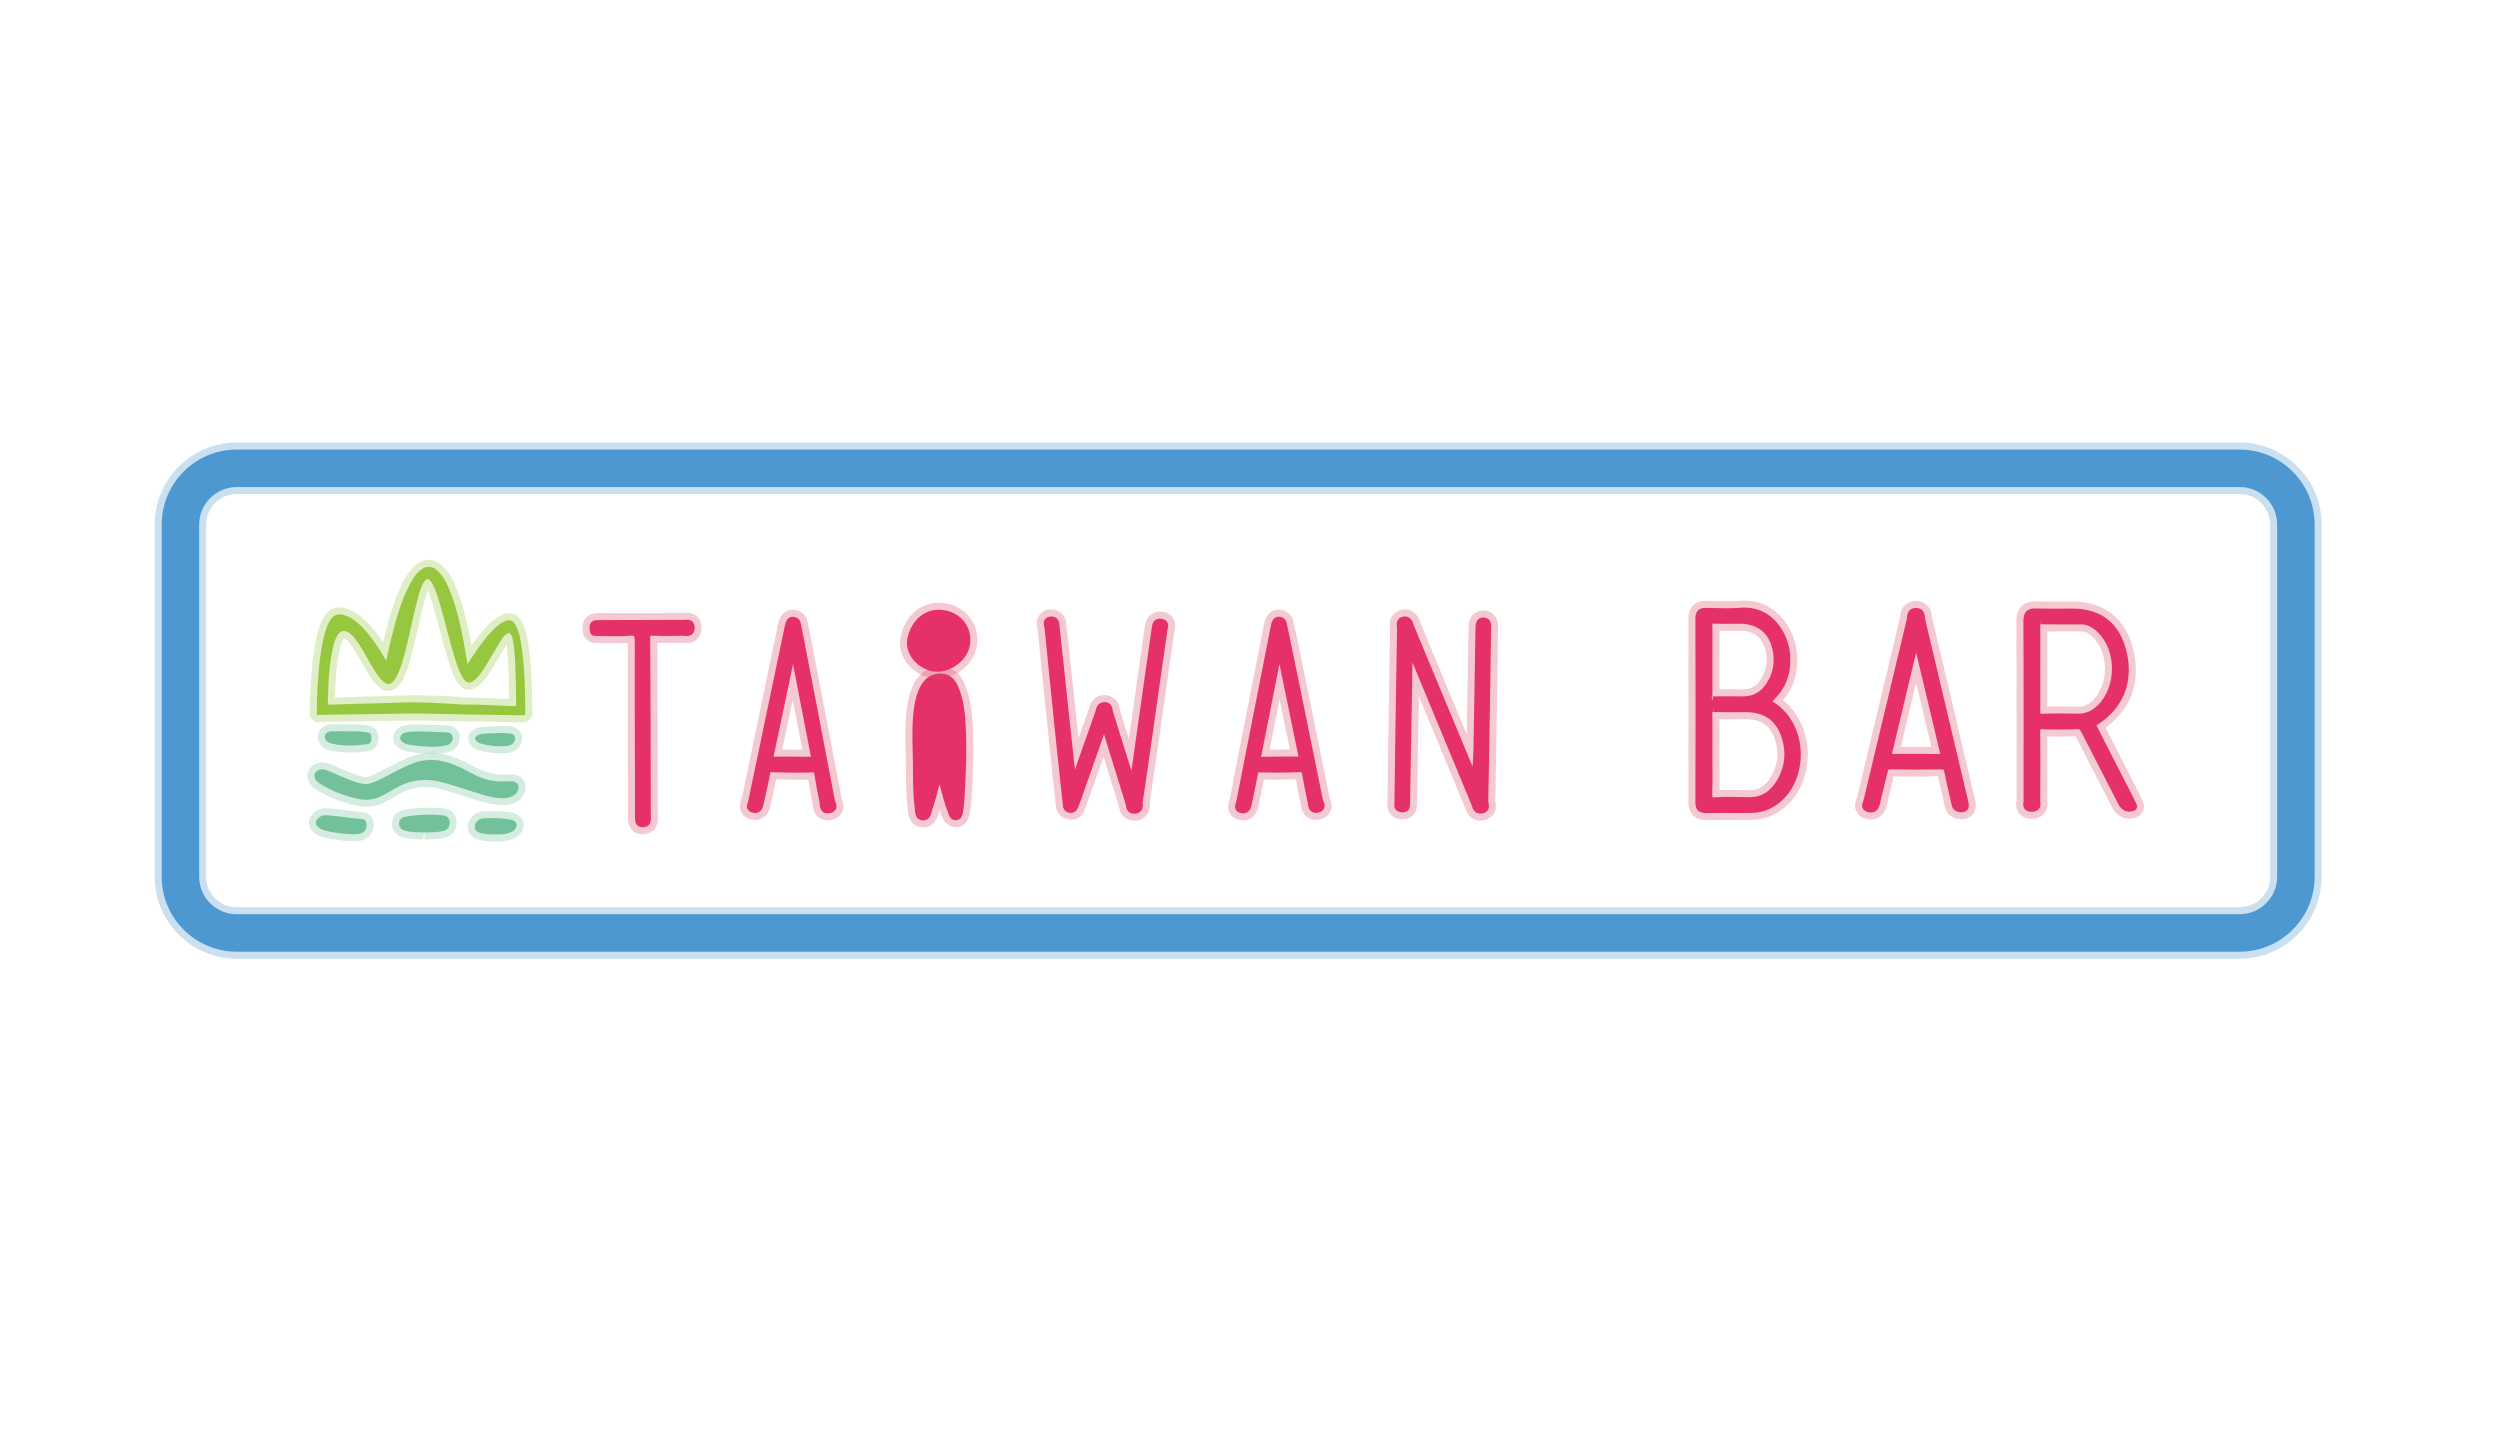 <?xml version="1.0" encoding="utf-8"?>
<!-- Generator: Adobe Illustrator 17.1.0, SVG Export Plug-In . SVG Version: 6.00 Build 0)  -->
<!DOCTYPE svg PUBLIC "-//W3C//DTD SVG 1.1//EN" "http://www.w3.org/Graphics/SVG/1.1/DTD/svg11.dtd">
<svg version="1.1" id="圖層_1" xmlns="http://www.w3.org/2000/svg" xmlns:xlink="http://www.w3.org/1999/xlink" x="0px" y="0px"
	 viewBox="0 0 1400 800" enable-background="new 0 0 1400 800" xml:space="preserve">
<g>
	<path opacity="0.3" fill="#DA4A69" enable-background="new    " d="M955.278,459.232c-1.121,0-4.511,0-7.105-2.553
		c-2.674-2.633-2.674-6.111-2.674-7.252c0.108-34.432,0.108-68.803,0-103.221c0-6.003,3.686-9.73,9.643-9.73
		c0,0,9.306,0.222,11.683,0.222c2.418,0,4.822-0.06,7.225-0.263c0.919-0.068,1.796-0.101,2.647-0.101
		c19.745,0,29.294,18.286,29.766,31.271c0.352,9.858-2.066,17.421-7.995,24.526c6.902,5.511,11.534,13.431,13.221,22.744
		c2.336,13.086-1.62,26.936-10.089,35.283c-6.023,5.909-12.763,8.846-20.61,8.988l-25.497,0.087L955.278,459.232L955.278,459.232z
		 M969.135,442.315c2.917,0,5.673,0.075,8.576,0.155l1.972,0.048c5.321-0.007,9.251-2.526,12.29-7.941
		c3.255-5.733,4.146-11.811,2.674-18.077c-2.295-9.535-7.616-13.79-17.247-13.79c0,0-13.18,0.048-14.504,0.027
		c0.053,4.855,0.041,9.251,0.027,13.648v12.168c0.041,4.598,0.068,9.224-0.053,13.863
		C965.206,442.349,967.204,442.315,969.135,442.315z M975.847,386.073c4.781-0.007,7.739-1.709,10.466-6.085
		c2.633-4.226,3.539-9.021,2.7-14.241c-1.364-8.327-6.362-12.553-14.856-12.553c0,0-10.601,0.068-11.264,0.06
		c0.053,3.917,0.041,7.455,0.027,10.979c0,0,0,17.901-0.027,21.784c1.553-0.02,3.105-0.027,4.66-0.027
		C970.324,385.993,973.079,386.019,975.847,386.073z"/>
	<path fill="#E63168" d="M992.543,392.779c7.518-7.433,10.372-14.721,10.011-25.035c-0.442-11.891-9.258-28.91-28.178-27.395
		c-4.889,0.405-9.835,0.281-14.769,0.146l-4.459-0.094c-3.798,0-5.726,1.949-5.726,5.795c0.105,34.426,0.105,68.808,0,103.23
		c0,1.279,0.155,3.136,1.507,4.461c1.308,1.276,3.109,1.425,4.356,1.425h0.188c2.771-0.05,5.541-0.06,8.313-0.06l10.192,0.02
		c2.31,0,4.619-0.009,6.948-0.039c6.801-0.13,12.662-2.7,17.922-7.863c7.586-7.479,11.109-19.96,8.977-31.797
		C1006.049,405.707,1000.556,397.585,992.543,392.779z M989.63,382.061c-3.356,5.408-7.563,7.929-13.836,7.929h-0.02
		c-5.486-0.101-10.926-0.105-16.503,0.005l-0.274,2.45c-0.014,0-0.018-0.009-0.034-0.009l-0.469-2.477
		c0.183,0.053,0.435,0.304,0.496,0.483c-0.004-0.02-0.071-0.24-0.053-0.942c0.078-5.038,0.071-10.086,0.057-15.129l-0.004-4.859
		l0.011-5.287c0.02-4.765,0.034-9.535-0.064-14.372c-0.018-0.259-0.011-0.458-0.02-0.593c0.274-0.004,0.597-0.014,0.597-0.014
		c1.789,0.075,3.58,0.099,5.372,0.099l9.268-0.076c10.405,0,17.06,5.632,18.739,15.856
		C993.883,371.295,992.79,376.993,989.63,382.061z M959.911,446.522c-0.499,0-0.769-0.052-0.865-0.052h-0.034
		c-0.057-0.158-0.162-0.627-0.131-1.908c0.192-5.351,0.165-10.686,0.131-16.007l-0.023-5.884l0.011-6.291
		c0.019-5.662,0.034-11.327-0.064-17c-0.007-0.293,0-0.506-0.011-0.638c0.115-0.009,0.259-0.014,0.442-0.014v-2.469
		c0.004,0,0.004-0.002,0.004-0.002l0.236,2.477c2.411,0.083,4.825,0.11,7.225,0.11l10.567-0.055
		c11.452,0,18.336,5.502,21.054,16.806c1.721,7.256,0.695,14.287-3.059,20.9c-3.765,6.689-8.934,9.938-15.794,9.938l-1.549-0.03
		C972.191,446.243,966.947,446.073,959.911,446.522z"/>
	<path opacity="0.3" fill="#DA4A69" enable-background="new    " d="M1137.721,458.528c-3.592,0-5.673-1.567-6.779-2.876
		c-2.457-2.903-1.849-6.273-1.635-7.543c0-12.621-0.014-44.27-0.014-44.27c0-18.725-0.014-37.443-0.121-56.182
		c0-6.907,3.781-10.858,10.386-10.858c3.93,0.115,6.969,0.128,9.993,0.128l11.143-0.034c17.84,0,29.914,9.656,34.02,27.18
		c4.187,17.84-1.365,33.149-15.639,43.48c5.443,10.743,10.94,21.433,16.449,32.142l3.296,6.524l1.229,2.599
		c0.769,1.661,0.824,3.551,0.149,5.207c-0.675,1.675-2.054,3.004-3.754,3.633c-1.377,0.521-2.768,0.783-4.106,0.783
		c-5.969,0-8.86-4.923-9.602-6.428c-3.701-7.279-17.382-33.742-20.406-39.712c-3.377,0.115-6.604,0.176-9.805,0.176
		c-2.025,0-4.024-0.027-6.051-0.068c0.108,11.958,0.082,23.858-0.027,35.796c0.188,1.377,0.608,4.727-1.823,7.495
		c-1.107,1.263-3.161,2.782-6.685,2.823l-0.027,0.007h-0.192V458.528z M1163.746,395.723c3.269-0.007,5.699-1.053,8.32-3.633
		c4.241-4.187,6.685-10.588,6.712-17.551c0.014-6.895-2.363-13.235-6.497-17.382c-3.146-3.113-5.104-3.551-6.604-3.573
		c0,0-17.421,0-19.205-0.014c0.053,4.733,0.041,9.062,0.014,13.397l0.014,14.735c0.027,4.653,0.053,9.318-0.014,13.978
		c2.471-0.06,4.822-0.082,7.131-0.082C1157.02,395.6,1160.357,395.648,1163.746,395.723z"/>
	<path fill="#E63168" d="M1196.503,450.489l-0.821-1.739c-0.49-1.043-0.949-2.02-1.444-2.992l-1.56-3.036
		c-6.122-11.891-12.226-23.762-18.26-35.697c-0.117-0.215-0.256-0.433-0.48-0.748c14.994-9.345,21.02-24,16.952-41.312
		c-3.708-15.799-14.147-24.151-30.188-24.151l-11.148,0.034c-3.075,0-6.141-0.023-9.187-0.114l-0.81-0.016
		c-4.41,0-6.465,2.192-6.465,6.911c0.121,20.836,0.121,41.646,0.124,62.464c0.007,12.704,0.007,25.401-0.048,38.697
		c-0.183,1.068-0.487,2.85,0.75,4.315c0.837,0.993,2.119,1.496,3.802,1.496h0.162c1.665-0.02,2.94-0.524,3.791-1.496
		c1.256-1.43,1.043-3.228,0.911-4.299c-0.023-0.234-0.057-0.458-0.057-0.643c0.108-12.928,0.131-25.815,0-38.726
		c-0.007-0.56,0.027-0.883,0-1.002c0.158-0.02,0.473-0.023,0.896-0.034c6.603,0.21,13.003,0.213,19.981-0.071
		c1.036,0,1.34,0.06,2.118,1.615c3.13,6.154,6.303,12.289,9.474,18.43c3.768,7.284,7.54,14.57,11.244,21.902
		c0.743,1.476,3.438,5.721,8.846,3.702c0.672-0.249,1.208-0.767,1.485-1.437C1196.839,451.884,1196.814,451.136,1196.503,450.489z
		 M1142.557,374.266l0.02-7.319c0.02-5.609,0.048-11.219-0.048-16.801c-0.007-0.24,0.004-0.423-0.007-0.537
		c0.101-0.007,0.218-0.011,0.368-0.011v-2.505h0.004l0.112,2.505c2.928,0.059,5.852,0.078,8.775,0.078l9.943-0.023l3.994,0.016
		c3.194,0.035,6.074,1.494,9.332,4.726c4.878,4.878,7.664,12.228,7.641,20.157c-0.023,8.009-2.894,15.419-7.863,20.335
		c-3.296,3.244-6.712,4.754-11.139,4.754h-0.018c-6.664-0.135-13.143-0.204-20.372,0.069c-0.293,0-0.503-0.016-0.622-0.016
		c-0.03,0-0.06,0-0.082,0.005c-0.041-0.183-0.083-0.563-0.068-1.284c0.108-5.562,0.082-11.13,0.053-16.694L1142.557,374.266z"/>
	<path opacity="0.3" fill="#DA4A69" enable-background="new    " d="M1047.654,458.914c-0.959,0-1.945-0.149-2.917-0.432
		c-3.161-0.911-4.605-2.876-5.268-4.369c-1.418-3.16-0.108-5.95,0.391-6.996l8.737-36.937l15.437-64.529
		c0.473-8.226,6.699-9.055,8.59-9.116c0,0,0,0,0.014,0c2.119,0,8.67,0.661,9.265,9.048c7.549,32.001,24.026,101.885,24.026,101.885
		l0.379,1.924c0.405,2.599-0.108,4.807-1.54,6.564c-0.933,1.162-2.729,2.64-5.861,2.843c-0.014,0-0.027,0-0.027,0
		c-5.403,0-8.886-2.729-9.872-7.476c-0.54-2.688-1.148-5.314-1.769-7.941c-0.716-3.026-1.405-5.969-1.984-8.92
		c-3.877,0.412-8.346,0.453-12.749,0.453c-4.12,0-8.185-0.034-12.262-0.108c-0.162,1.803-0.702,3.997-1.27,6.186
		c-0.837,3.336-1.661,6.664-2.377,10.041C1055.352,456.841,1051.167,458.914,1047.654,458.914z M1081.568,418.291
		c-0.769-3.207-8.522-35.984-8.522-35.984l-8.59,35.951l7.792-0.027C1075.381,418.229,1078.474,418.25,1081.568,418.291z"/>
	<path fill="#E63168" d="M1100.602,441.948c-7.476-31.721-14.957-63.456-22.516-95.196c-0.064-0.27-0.075-0.574-0.094-0.883
		c-0.094-1.34-0.378-5.42-5.246-5.42c-4.511,0.144-4.754,4.106-4.834,5.411c-0.014,0.259-0.02,0.513-0.064,0.707
		c-8.147,33.844-16.193,67.783-24.421,102.178c-0.368,0.776-1.057,2.221-0.357,3.788c0.462,1.039,1.373,1.78,2.771,2.191
		c0.631,0.181,1.238,0.265,1.814,0.265c1.233,0,4.196-0.462,5.111-4.774c0.719-3.418,1.57-6.799,2.418-10.187
		c0.652-2.606,1.306-5.211,1.908-7.849c0.226-1.006,0.419-1.206,0.419-1.206s0.281-0.114,1.233-0.119
		c9.38,0.197,18.604,0.163,28.432,0.023c0.993,0,1.236,0.151,1.236,0.151v0.004c0,0,0.22,0.22,0.423,1.286
		c0.625,3.4,1.421,6.778,2.219,10.158c0.627,2.67,1.263,5.346,1.8,8.044c0.588,2.853,2.4,4.369,5.756,4.369h0.052
		c1.361-0.089,2.393-0.567,3.082-1.42c0.689-0.853,0.933-1.944,0.695-3.454c-0.108-0.449-0.188-0.927-0.352-1.784L1100.602,441.948z
		 M1086.563,422.292c-0.105,0.007-0.229-0.028-0.364,0.007c-4.626-0.115-9.254-0.146-13.944-0.146l-12.775,0.03
		c4.511-18.933,8.943-37.511,13.562-56.786c3.049,12.898,5.973,25.176,8.91,37.456l0.76,3.244
		c1.233,5.239,2.452,10.455,3.738,15.682C1086.496,421.979,1086.533,422.149,1086.563,422.292z"/>
	<path opacity="0.3" fill="#DA4A69" enable-background="new    " d="M515.843,463.27c-4.457-0.521-6.982-3.741-7.454-9.569
		c-0.972-8.151-1.013-15.47-1.054-22.561l-0.162-10.528c-0.229-9.149-0.458-18.537,1.35-28.031
		c0.769-4.004,1.984-7.455,3.727-10.574c3.161-5.651,8.332-8.771,14.586-8.771c9.643,0.323,12.763,8.17,13.802,10.75
		c2.903,7.279,3.66,14.802,4.052,21.845c0.743,13.896,0.217,27.395-0.798,43.386c-0.108,1.553-0.323,3.086-0.554,4.632
		c-0.798,5.841-3.038,8.643-6.82,9.272c-0.188,0.007-0.378,0.007-0.567,0.007c-3.322,0-6.834-1.027-8.576-6.259
		c-0.432-1.121-0.837-2.235-1.215-3.349c-0.121,0.357-0.243,0.716-0.364,1.073c-1.647,7.312-5.673,8.751-8.792,8.751L515.843,463.27
		z"/>
	<path fill="#E63168" d="M537,385.44c-0.966-2.407-3.24-8.051-10.166-8.284c-4.834,0-8.698,2.338-11.166,6.763
		c-1.526,2.732-2.606,5.801-3.292,9.395c-1.736,9.114-1.507,18.308-1.286,27.205c0.055,2.228,0.11,4.461,0.135,6.682l0.025,3.884
		c0.039,6.982,0.08,14.204,0.966,21.351l0.078,0.906c0.142,1.825,0.426,5.621,4.038,6.04c0.112,0.016,0.563,0.044,0.679,0.044
		c3.667,0,4.497-3.656,4.859-5.216c0.075-0.329,0.139-0.643,0.22-0.878c1.574-4.635,2.835-9.295,4.054-14.278
		c1.327,5.335,2.718,10.835,4.95,16.556c0.327,1.011,1.212,3.71,4.061,3.71c0.139,0,0.588-0.041,0.723-0.064
		c2.819-0.464,3.217-3.361,3.443-4.98l0.142-1c0.217-1.441,0.419-2.866,0.513-4.306c1.009-15.913,1.526-29.297,0.794-42.913
		C540.413,399.352,539.707,392.221,537,385.44z"/>
	<path opacity="0.3" fill="#DA4A69" enable-background="new    " d="M524.852,380.07c-1.189,0-2.363-0.108-3.539-0.323
		c-5.767-1.141-11.075-4.74-14.262-9.636c-2.768-4.289-3.715-9.176-2.674-13.754c2.553-11.432,10.94-18.826,21.365-18.826
		c1.283,0,2.606,0.115,3.944,0.357c5.767,0.972,10.738,4.031,13.951,8.616c3.161,4.53,4.335,10.135,3.322,15.781
		C545.137,372.095,535.223,380.07,524.852,380.07z"/>
	<path fill="#E63168" d="M529.005,341.742c-10.011-1.787-18.407,4.731-20.805,15.481c-0.807,3.553-0.046,7.371,2.144,10.75
		c2.617,4.02,6.982,6.982,11.695,7.915c0.929,0.179,1.867,0.263,2.816,0.263c8.43,0,16.78-6.667,18.235-14.566
		c0.837-4.623-0.112-9.18-2.67-12.834C537.813,345.037,533.752,342.545,529.005,341.742z"/>
	<path opacity="0.3" fill="#DA4A69" enable-background="new    " d="M635.203,459.603c-1.769,0-7.589-0.588-8.643-8.144
		l-8.563-27.766c-2.931,8.32-10.169,28.781-10.169,28.781c-1.444,4.328-4.214,6.644-8.13,6.644
		c-5.673-0.675-8.414-3.971-8.496-8.886c-1.162-10.292-2.283-20.596-3.336-30.886l-1.162-11.372
		c-1.917-18.672-3.836-37.397-5.658-56.101c-0.311-0.851-1.256-4.099,0.796-7.151c1.013-1.439,2.876-3.134,6.254-3.409
		c0,0,0.014,0,0.027,0c5.564,0,8.819,3.274,9.089,8.744l6.779,63.299c1.89-5.403,3.782-10.798,5.726-16.193
		c1.634-6.922,6.186-7.908,8.766-7.908c1.81,0.02,7.657,0.668,8.616,8.238l5.065,16.3l8.563-60.247l0.338-2.276
		c0.945-7.616,5.767-8.758,8.549-8.758c3.281,0.169,5.511,1.229,6.982,3.262c2.269,3.052,1.35,6.449,1.039,7.563
		c-0.499,3.951-1.094,7.968-1.702,11.987l-2.459,17.219c-3.187,22.479-6.374,44.931-9.67,67.357c0.149,1.196,0.323,4.395-2.08,7.003
		c-1.068,1.169-3.038,2.606-6.307,2.695l-0.053,0.007h-0.16V459.603z"/>
	<path fill="#E63168" d="M649.613,346.439c-3.99,0-4.457,3.697-4.66,5.321c-0.041,0.394-0.112,0.778-0.176,1.151
		c-0.071,0.419-0.142,0.833-0.179,1.187l-11.001,77.505l-1.611-5.172c-2.894-9.29-5.76-18.507-8.67-27.716
		c-0.075-0.22-0.085-0.473-0.115-0.732c-0.146-1.18-0.581-4.765-4.724-4.802c-3.798,0-4.589,3.329-4.889,4.58
		c-0.053,0.254-0.108,0.499-0.188,0.723c-2.636,7.385-5.22,14.767-7.803,22.157l-3.61,10.276c-0.153-1.107-0.29-2.208-0.416-3.308
		l-8.282-77.364c-0.192-4.125-2.468-5.024-4.815-5.024h-0.071c-1.503,0.124-2.613,0.698-3.303,1.7
		c-1.036,1.521-0.54,3.224-0.155,4.575c1.819,18.7,3.738,37.422,5.651,56.086l1.169,11.372c1.054,10.277,2.174,20.573,3.356,31.207
		c0.053,2.974,1.368,4.66,3.917,4.997c0.108,0.018,0.551,0.041,0.659,0.041c3.063,0,3.974-2.676,4.5-4.196
		c0.263-0.663,0.51-1.343,0.75-2.025l0.648-1.785c4.163-11.924,8.336-23.787,12.651-35.981l2.681,8.687
		c3.116,10.105,6.229,20.207,9.4,30.314c0.071,0.215,0.091,0.464,0.124,0.718c0.162,1.176,0.661,4.756,4.743,4.756h0.115
		c1.507-0.041,2.697-0.519,3.535-1.437c1.29-1.405,1.174-3.228,1.084-4.909c3.296-22.415,6.472-44.864,9.659-67.341l1.279-9.036
		c0.375-2.688,0.773-5.362,1.165-8.039c0.604-4.061,1.208-8.114,1.819-12.607c0.247-0.949,0.698-2.711-0.416-4.226
		C652.713,347.088,651.566,346.539,649.613,346.439z"/>
	<path opacity="0.3" fill="#DA4A69" enable-background="new    " d="M463.443,459.413c-3.701,0-7.819-2.283-8.293-8.691
		c-0.945-4.814-1.823-9.467-2.606-14.161c-2.31,0.027-4.417,0.048-6.524,0.048c-3.809,0-7.589-0.06-11.372-0.142
		c-0.702,3.505-1.459,6.888-2.228,10.277l-1.054,4.72c-1.553,6.969-6.483,7.725-8.535,7.725l-1.755-0.169
		c-2.594-0.446-4.672-1.864-5.834-3.985c-1.796-3.37-0.391-6.49,0.082-7.51l20.434-98.252c0.203-0.979,0.405-1.642,0.554-2.025
		c1.905-4.788,5.227-5.793,7.685-5.793l1.729,0.183c3.619,0.817,6.01,3.356,6.591,6.982c0.593,2.823,1.054,4.976,1.459,7.211
		c5.916,30.461,11.789,61.072,17.597,91.646c0.567,1.121,1.89,4.267,0.068,7.63c-0.824,1.54-2.565,3.505-6.131,4.12L463.443,459.413
		z M449.37,419.836l-5.443-28.07l-5.902,28.024l1.931-0.014L449.37,419.836z"/>
	<path fill="#E63168" d="M449.928,356.544c-0.412-2.191-0.858-4.315-1.306-6.479l-0.172-0.81c-0.419-2.558-2.114-3.459-3.519-3.779
		c-0.163-0.036-0.762-0.094-0.933-0.094c-2.729,0-3.661,2.377-4.036,3.329c-0.064,0.165-0.176,0.547-0.204,0.718
		c-0.016,0.064-0.151,0.59-0.163,0.654c-6.904,32.97-13.795,65.987-20.702,99.062c-0.35,0.778-1.068,2.397-0.201,4.019
		c0.394,0.743,1.258,1.688,3.091,2.009c0.153,0.023,0.897,0.098,1.052,0.098c3.683,0,4.457-3.511,4.71-4.66l0.828-3.683
		c1.002-4.47,2.008-8.938,2.86-13.415c0.11-0.563,0.199-0.942,0.115-1.002c0.179-0.011,0.624-0.034,0.624-0.034
		c7.65,0.21,15.209,0.309,23.113,0.094c0.416-0.004,0.604,0.06,0.659,0.03c0.094,0.179,0.21,0.618,0.334,1.267
		c0.867,5.351,1.849,10.599,2.926,15.836c0.046,0.22,0.055,0.474,0.076,0.737c0.236,3.352,1.713,5.054,4.376,5.054
		c0.371,0,0.791-0.041,1.199-0.121c1.61-0.279,2.736-0.997,3.349-2.127c0.933-1.718,0.185-3.459-0.483-5.038
		C461.718,417.642,455.842,387.039,449.928,356.544z M454.13,423.796l-1.61-0.014c-4.267-0.041-8.433-0.082-12.566-0.082
		c-2.272,0-4.536,0.016-6.762,0.046l10.892-51.775L454.13,423.796z"/>
	<path opacity="0.3" fill="#DA4A69" enable-background="new    " d="M694.641,459.278c-2.741-0.439-4.834-1.837-6.01-3.951
		c-1.823-3.296-0.473-6.435-0.027-7.469l6.699-34.513l12.681-64.44l0.284-0.926c-0.041,0.155-0.082,0.222-0.082,0.222
		c-0.027,0,0.108-0.554,0.243-0.911c1.823-4.834,5.2-5.861,7.698-5.861l1.54,0.135c3.715,0.784,6.131,3.296,6.779,6.907l1.54,7.184
		c6.28,30.413,12.505,60.949,18.677,91.451c0.567,1.068,1.972,4.226,0.149,7.65c-0.798,1.533-2.512,3.525-6.051,4.18l-1.958,0.203
		c-4.619,0-7.874-3.375-8.293-8.609c-1.013-4.788-1.958-9.419-2.809-14.094c-3.997,0.094-7.725,0.142-11.439,0.142
		c-2.16,0-4.308-0.014-6.456-0.041c-0.757,3.985-1.553,7.78-2.363,11.574l-0.73,3.457c-1.459,7.064-6.469,7.826-8.549,7.826
		L694.641,459.278z M711.008,419.822c3.754-0.053,7.51-0.075,11.331-0.087l-5.781-28.017L711.008,419.822z"/>
	<path fill="#E63168" d="M722.144,356.446c-0.435-2.185-0.904-4.301-1.38-6.456l-0.187-0.823c-0.446-2.56-2.157-3.439-3.562-3.733
		c-0.158-0.03-0.728-0.085-0.888-0.085c-2.775,0-3.686,2.427-4.045,3.39c-0.03,0.075-0.165,0.611-0.187,0.688
		c-0.019,0.059-0.149,0.613-0.158,0.672c-6.517,33.053-13.012,66.147-19.532,99.309c-0.334,0.782-1.03,2.407-0.149,4.017
		c0.401,0.732,1.279,1.675,3.109,1.968c0.146,0.025,0.851,0.085,0.997,0.085c2.482,0,4.072-1.583,4.717-4.708l0.728-3.47
		c0.972-4.555,1.938-9.112,2.755-13.674c0.098-0.569,0.188-0.947,0.101-1.002c0.176-0.014,0.622-0.044,0.622-0.044
		c7.634,0.135,15.257,0.14,23.175-0.179c0.364,0,0.554,0.068,0.6,0.023c0.094,0.179,0.213,0.618,0.341,1.263
		c0.933,5.335,1.979,10.574,3.12,15.797c0.051,0.218,0.06,0.473,0.085,0.73c0.314,3.843,2.587,5.532,5.639,4.873
		c1.601-0.297,2.715-1.027,3.312-2.16c0.911-1.732,0.153-3.464-0.537-5.04C734.66,417.394,728.427,386.863,722.144,356.446z
		 M727.146,423.642l-2.174,0.007c-6.362,0.02-12.509,0.034-18.759,0.188l10.27-51.915L727.146,423.642z"/>
	<path opacity="0.3" fill="#DA4A69" enable-background="new    " d="M359.884,467.159c-4.889,0-8.117-3.356-8.197-8.542
		c-0.068-0.972-0.041-1.714-0.014-2.485l-0.068-33.217c-0.053-20.96-0.121-41.927-0.053-62.88c-2.324,0.149-4.173,0.188-6.023,0.188
		l-8.872-0.115l-3.889-0.128c-3.228-0.082-5.928-2.587-6.266-5.82l-0.284-2.485c-0.135-2.189,0.554-4.241,1.945-5.781
		c1.473-1.601,3.498-2.452,6.023-2.532l48.429-0.128c0.743-0.101,1.297-0.142,1.837-0.142c3.173,0,5.077,1.256,6.118,2.302
		c1.094,1.114,2.377,3.105,2.35,6.3c-0.188,5.159-3.498,8.414-8.414,8.414l0,0c-0.675,0-1.364-0.06-2.013-0.169
		c-2.958,0.06-6.051,0.135-9.142,0.135c-1.755,0-3.512-0.027-5.253-0.082c0.149,28.152,0.188,55.575,0.229,83.003l0.014,11.979
		c0.053,1.068,0.082,1.979,0.053,2.883c0.364,6.401-3.809,9.048-7.86,9.279L359.884,467.159z"/>
	<path fill="#E63168" d="M383.257,347.091l-0.657,0.064l-7.407-0.016c-6.419,0-12.841,0.03-19.26,0.053l-17.791,0.055
		c-1.251,0-2.507,0.005-3.793,0.03c-0.597,0.016-2.178,0.05-3.285,1.256c-0.478,0.522-1.027,1.441-0.934,2.885
		c0.03,0.419,0.083,0.828,0.144,1.276l0.13,1.061c0.13,1.286,1.196,2.272,2.487,2.302l3.768,0.124c1.46,0,2.926,0.03,4.392,0.06
		c3.772,0.075,7.529,0.149,11.237-0.25c1.496-0.151,2.512,0.034,2.692,0.215c0.185,0.185,0.492,0.862,0.49,3.319
		c-0.06,23.039,0.011,46.097,0.08,69.155l0.05,27.59c-0.034,0.654-0.053,1.281,0.011,2.274c0.06,3.876,2.363,4.687,4.282,4.687
		c0.052,0,0.378-0.009,0.428-0.014c2.032-0.119,4.409-1.08,4.166-5.486c0.03-0.817-0.005-1.631-0.06-2.752l-0.014-11.979
		c-0.044-28.455-0.083-56.904-0.314-85.331c0-1.121,0.139-1.544,0.108-1.588c0.105-0.028,0.529-0.089,1.732-0.099
		c5.5,0.263,11.038,0.169,16.554,0c0.194,0,0.409,0.05,0.638,0.083c2.581,0.423,5.71-0.128,5.88-4.409
		c0.011-1.491-0.403-2.67-1.236-3.509C386.721,347.088,385.046,346.873,383.257,347.091z"/>
	<path opacity="0.3" fill="#DA4A69" enable-background="new    " d="M828.99,459.548c-2.864,0-6.644-1.222-8.467-7.042
		l-25.943-62.598l-1.013,58.769c0,1.714,0,3.558-0.716,5.545c-0.878,1.904-2.809,4.585-7.442,4.585c-0.608,0-1.526-0.053-2.498-0.29
		c-3.228-0.757-6.739-3.681-5.916-9.386l0.419-32.812l1.013-64.394c-0.986-6.428,2.62-9.561,6.307-10.393l0.432-0.101l1.714-0.149
		c1.878,0,6.483,0.695,8.387,7.158l26.105,62.827c0.284-15.01,1.013-60.517,1.013-60.517c0.297-6.429,4.362-8.751,8.091-8.846
		c2.391,0.034,4.267,0.689,5.726,1.938c1.297,1.121,2.823,3.255,2.755,7.064l-0.716,47.086l-0.892,51.071
		c0.311,0.998,0.945,3.971-0.945,6.806c-0.878,1.297-2.553,2.965-5.618,3.511L828.99,459.548z"/>
	<path fill="#E63168" d="M830.577,345.819c-1.849,0.051-4.086,0.901-4.267,4.93c0,0.567-0.023,1.121-0.048,1.67l-0.229,13.63
		c-0.27,17.821-0.54,35.681-0.892,53.539c-0.068,3.198-0.281,6.408-0.526,9.677l-14.605-35.118
		c-6.07-14.612-12.134-29.225-18.233-43.828c-0.101-0.229-0.176-0.496-0.256-0.766c-0.432-1.455-1.793-5.14-5.916-4.194
		c-2.707,0.608-3.829,2.581-3.336,5.856c0.034,0.254,0.087,0.496,0.078,0.776l-1.023,64.387
		c-0.172,10.974-0.304,21.989-0.453,33.314c-0.524,3.64,1.645,4.71,2.97,5.021c0.581,0.139,1.174,0.169,1.574,0.169
		c1.874,0,3.105-0.608,3.742-2.004c0.476-1.297,0.487-2.596,0.496-4.266l1.334-77.615l32.996,79.528
		c0.105,0.242,0.179,0.508,0.27,0.789c0.398,1.29,1.334,4.315,4.736,4.315c0.355,0,0.739-0.034,1.107-0.108
		c1.371-0.24,2.391-0.855,3.038-1.823c1-1.496,0.629-3.16,0.297-4.706c0.327-17.004,0.611-34.032,0.899-51.06l0.705-47.09
		C835.112,346.761,832.714,345.858,830.577,345.819z"/>
	<path opacity="0.3" fill="#97C73E" enable-background="new    " d="M241.82,403.616c-3.336-0.068-6.671-0.142-10.007-0.142
		l-49.714,0.716c-1.162,0.014-5.241,0.217-5.241,0.217l-2.052-1.466c-0.622-0.634-1.364-1.777-1.324-3.599
		c0.082-9.805,0.54-18.631,1.391-26.951c0.593-5.841,1.473-12.722,3.431-19.461c0.554-1.931,1.391-4.463,2.835-6.929
		c0.837-1.451,3.416-5.895,8.954-5.895c1.418,0,2.931,0.284,4.646,0.885c5.106,1.777,8.792,5.234,11.736,8.387
		c2.796,2.965,5.429,6.333,8.09,10.318c0.229-1.039,0.473-2.073,0.728-3.105c2.35-9.535,5.28-20.555,10.507-30.799
		c1.54-2.978,3.525-6.381,6.685-9.142c2.322-2.052,4.957-3.139,7.59-3.139c2.768,0,5.483,1.189,7.833,3.45
		c4.106,3.971,6.225,8.833,8.05,13.479c3.944,10.128,6.145,20.603,7.78,29.516c0.094,0.506,0.188,1.006,0.284,1.512
		c0.311-0.439,0.622-0.885,0.945-1.316c2.85-3.917,6.266-8.414,10.562-12.182c2.013-1.789,3.889-2.999,5.848-3.788
		c1.35-0.533,2.565-0.783,3.727-0.783c1.984,0,4.795,0.769,6.902,4.429c2.107,3.64,2.903,7.549,3.551,11.249
		c1.782,10.224,2.215,20.48,2.391,29.164l0.162,12.573l-1.391,2.235c-0.933,0.959-2.201,1.451-3.754,1.451L241.82,403.616z
		 M266.454,390.658c6.198,0.21,12.411,0.465,18.624,0.728l-0.082-7.481c-0.135-6.787-0.338-13.585-1-20.338
		c-0.082-0.858-0.176-1.769-0.311-2.681c-0.162,0.263-7.645,12.857-7.645,12.857c-1.823,3.004-3.876,6.381-6.82,9.231
		c-2.256,2.167-4.402,3.214-6.577,3.214c-2.876,0-5.335-1.789-7.266-5.314c-1.849-3.375-3.079-6.941-4.147-10.292
		c-1.823-5.786-3.363-11.654-4.902-17.537c-1.148-4.383-2.283-8.766-3.566-13.113l-0.446-1.499c-0.824-2.802-1.62-5.483-2.768-7.927
		c-0.824,2.006-1.324,3.855-1.81,5.658c-1.338,5.017-2.471,10.095-3.592,15.167c-1.094,4.862-2.175,9.723-3.431,14.532
		c-1.391,5.294-2.768,10.521-5.47,15.417c-2.08,3.761-4.672,5.658-7.684,5.658c-2.539,0-4.942-1.357-7.36-4.154
		c-2.336-2.674-4.091-5.665-5.632-8.298l-2.391-4.173c-2.066-3.653-4.024-7.11-6.483-10.224c-1.068-1.384-1.89-2.175-2.768-2.661
		c-1.189,1.249-1.796,2.722-2.336,4.889c-2.31,9.197-2.729,18.508-2.999,28.301l11.953-0.398l22.202-0.634
		c3.255-0.121,6.495-0.236,9.752-0.236l2.148,0.02c14.571,0.256,21.864,0.54,25.512,1.263l4.187-0.02L266.454,390.658z"/>
	<path fill="#97C73E" d="M261.819,372c2.103-3.367,4.113-6.525,6.309-9.531c3.013-4.134,6.122-8.169,9.986-11.55
		c1.421-1.268,2.946-2.393,4.726-3.098c2.656-1.048,4.351-0.496,5.781,1.967c1.778,3.086,2.478,6.534,3.073,9.958
		c1.652,9.464,2.135,19.016,2.342,28.576c0.076,3.653,0.034,7.298,0.119,10.94c0.025,0.988-0.213,1.332-1.268,1.315
		c-9.817-0.179-19.617-0.306-29.432-0.455c-5.68-0.094-11.358-0.238-17.028-0.332c-6.019-0.103-12.038-0.307-18.066-0.204
		c-15.454,0.234-30.889,0.446-46.326,0.686c-1.208,0.016-2.418,0.034-3.635,0.11c-0.732,0.037-1.014-0.183-1.004-0.975
		c0.094-8.897,0.476-17.769,1.379-26.62c0.656-6.339,1.514-12.63,3.294-18.761c0.613-2.111,1.347-4.154,2.445-6.046
		c2.247-3.857,4.701-4.759,8.94-3.287c4.122,1.439,7.254,4.253,10.157,7.36c4.649,4.944,8.387,10.565,11.766,16.428
		c0.247,0.453,0.375,0.993,0.954,1.347c0.936-4.138,1.771-8.238,2.775-12.303c2.53-10.276,5.348-20.459,10.192-29.951
		c1.515-2.938,3.244-5.765,5.772-7.979c3.347-2.954,6.914-2.896,10.125,0.195c3.482,3.354,5.397,7.675,7.117,12.077
		c3.619,9.3,5.788,19.008,7.577,28.791C260.569,364.338,261.157,368.032,261.819,372z M258.883,394.554
		c2.494,0,4.964-0.064,7.433,0.021c7.177,0.243,14.346,0.551,21.523,0.86c0.878,0.021,1.226-0.179,1.201-1.11
		c-0.103-3.491-0.052-6.991-0.126-10.494c-0.128-6.897-0.332-13.793-1.014-20.653c-0.213-2.269-0.494-4.555-1.235-6.726
		c-0.741-2.196-1.984-2.469-3.661-0.894c-1.277,1.208-2.29,2.631-3.184,4.138c-2.409,4.003-4.742,8.034-7.144,12.031
		c-1.805,2.981-3.653,5.985-6.181,8.433c-3.269,3.137-5.491,2.796-7.678-1.18c-1.668-3.031-2.802-6.284-3.841-9.577
		c-3.193-10.08-5.467-20.429-8.446-30.575c-1.26-4.202-2.382-8.497-4.656-12.337c-1.78-3.006-3.313-2.951-4.93,0.162
		c-1.396,2.674-2.196,5.577-2.979,8.488c-2.64,9.842-4.461,19.898-7.041,29.727c-1.302,4.976-2.596,9.979-5.101,14.522
		c-2.537,4.568-5.227,4.802-8.65,0.833c-2.052-2.359-3.635-5.035-5.22-7.721c-2.97-5.015-5.534-10.247-9.169-14.845
		c-1.116-1.425-2.324-2.745-3.924-3.647c-2.198-1.208-4.019-0.796-5.467,1.231c-1.336,1.842-2.07,3.972-2.606,6.126
		c-2.656,10.635-2.905,21.52-3.201,32.38c-0.043,1.217,0.783,0.86,1.388,0.847c4.903-0.123,9.8-0.302,14.696-0.455
		c5.586-0.153,11.162-0.297,16.739-0.451c5.729-0.144,11.452-0.501,17.181-0.4C242.025,393.431,258.883,394.469,258.883,394.554z"/>
	<path opacity="0.3" fill="#73C19A" enable-background="new    " d="M205.019,451.816c-1.647,0-3.322-0.183-4.997-0.547
		c-8.751-1.878-16.3-4.875-23.067-9.156l-1.242-0.87c-3.296-2.62-4.457-6.685-2.864-9.933c1.364-2.667,4.402-4.429,7.616-4.429h0.54
		l1.743,0.311c2.539,0.702,4.957,1.782,7.36,2.876l2.418,1.073c4.214,1.789,7.293,3.093,10.507,3.795
		c0.593,0.135,1.135,0.195,1.675,0.195c0.689,0,1.35-0.108,2.025-0.33c3.12-1.039,6.023-2.62,8.927-4.18l3.727-1.965
		c2.958-1.519,5.943-2.999,9.021-4.328c4.214-1.803,8.59-2.715,12.992-2.715c4.564,0,9.306,0.979,14.086,2.91
		c3.903,1.574,7.657,3.443,11.304,5.456c4.564,2.512,9.238,3.734,14.289,3.734c0.728,0,5.403-0.121,5.403-0.121
		c3.052,0.02,5.578,1.364,6.929,3.681c1.364,2.343,1.256,5.246-0.27,7.961c-2.119,3.768-5.753,4.875-8.293,5.381
		c-0.904,0.188-1.878,0.263-2.755,0.323c-7.076-0.188-12.249-1.849-17.259-3.457l-4.159-1.35c-5.106-1.668-10.21-3.336-15.437-4.585
		c-2.404-0.574-4.781-0.865-7.076-0.865c-5.133,0-9.981,1.384-14.841,4.226l-6.389,3.585
		C213.095,450.695,209.084,451.816,205.019,451.816z"/>
	<path fill="#73C19A" d="M281.113,447.077c-5.363-0.222-10.217-1.771-15.08-3.329c-6.596-2.112-13.136-4.408-19.896-6.021
		c-8.83-2.107-17.036-0.744-24.803,3.798c-2.093,1.217-4.241,2.354-6.351,3.567c-4.42,2.537-9.077,3.439-14.143,2.349
		c-7.748-1.668-15.078-4.397-21.788-8.645c-0.35-0.201-0.656-0.439-0.961-0.677c-1.805-1.421-2.503-3.489-1.72-5.088
		c0.833-1.647,3.269-2.644,5.312-2.064c3.244,0.894,6.223,2.461,9.306,3.777c3.662,1.549,7.287,3.171,11.205,4.022
		c1.942,0.43,3.832,0.391,5.747-0.242c4.674-1.551,8.854-4.168,13.212-6.374c2.905-1.482,5.815-2.928,8.803-4.223
		c8.064-3.448,16.074-2.993,24.069,0.229c3.747,1.508,7.364,3.315,10.873,5.253c5.831,3.214,12.013,4.598,18.638,4.138
		c0.97-0.068,1.942-0.034,2.921-0.034c3.457,0.018,4.989,2.723,3.269,5.793c-1.235,2.189-3.345,3.002-5.644,3.466
		C283.053,446.988,281.964,447.004,281.113,447.077z"/>
	<path opacity="0.3" fill="#73C19A" enable-background="new    " d="M237.702,470.076l0.053-3.917l-1.027,3.91
		c-3.471-0.041-7.076-0.075-10.777-1.027c-4.065-1.046-6.536-4.086-6.428-7.927c0.053-3.91,2.741-6.936,6.874-7.645
		c4.672-0.798,9.414-1.196,14.113-1.196c2.633,0,5.268,0.121,7.9,0.371c4.052,0.391,6.969,3.274,7.293,7.184
		c0.338,4.457-2.04,8.05-6.051,9.171c-3.592,0.972-7.037,1.013-10.359,1.053l-1.526,0.027L237.702,470.076z"/>
	<path fill="#73C19A" d="M237.759,466.161c-3.635-0.052-7.271,0-10.83-0.911c-2.342-0.6-3.542-2.022-3.489-4.022
		c0.034-2.022,1.277-3.489,3.619-3.891c6.955-1.183,13.973-1.448,20.996-0.783c2.238,0.211,3.585,1.642,3.747,3.605
		c0.187,2.507-0.954,4.44-3.201,5.07C245.04,466.196,241.394,466.093,237.759,466.161z"/>
	<path opacity="0.3" fill="#73C19A" enable-background="new    " d="M198.374,471.108c-5.47-0.21-11.304-0.608-16.949-2.141
		c-1.499-0.391-4.361-1.141-6.497-3.505c-2.553-2.857-2.606-6.326-0.188-9.299c1.999-2.404,4.632-3.573,8.103-3.573l1.579,0.068
		c2.823,0.243,5.632,0.608,8.428,0.979c3.281,0.432,6.55,0.871,9.858,1.073c3.431,0.21,5.888,2.478,6.442,5.928
		c0.391,2.498-0.27,5.031-1.796,6.962c-1.54,1.945-3.782,3.12-6.307,3.308L198.374,471.108z"/>
	<path fill="#73C19A" d="M198.518,467.195c-5.671-0.222-10.94-0.622-16.067-2.009c-1.702-0.442-3.379-0.982-4.605-2.349
		c-1.244-1.389-1.261-2.734-0.068-4.189c1.668-2.009,3.866-2.278,6.325-2.077c6.131,0.524,12.202,1.677,18.357,2.052
		c1.652,0.101,2.564,1.018,2.809,2.635c0.469,2.947-1.567,5.525-4.521,5.747C199.879,467.084,199.003,467.152,198.518,467.195z"/>
	<path opacity="0.3" fill="#73C19A" enable-background="new    " d="M241.524,422.158c-3.944-0.169-8.4-0.364-12.898-1.229
		c-1-0.183-2.539-0.526-4.065-1.304c-3.93-2.025-4.525-4.896-4.335-6.955c0.284-3.066,3.079-5.888,6.362-6.428
		c2.674-0.419,5.335-0.56,8.009-0.56l1.999,0.027c2.809,0.041,5.646,0.162,8.481,0.277l4.497,0.183
		c6.442,0.142,7.616,4.619,7.819,5.984c0.593,3.951-1.984,7.799-5.996,8.954c-3.187,0.899-6.307,0.972-9.318,1.046L241.524,422.158z
		"/>
	<path fill="#73C19A" d="M241.701,418.239c-4.052-0.174-8.226-0.366-12.328-1.158c-1.055-0.195-2.086-0.467-3.04-0.954
		c-1.252-0.647-2.359-1.473-2.205-3.098c0.128-1.32,1.567-2.665,3.089-2.921c3.082-0.485,6.19-0.549,9.29-0.485
		c4.308,0.068,8.616,0.314,12.933,0.458c2.391,0.06,3.814,0.933,4.07,2.649c0.306,1.976-1.057,3.994-3.192,4.607
		C247.534,418.12,244.681,418.172,241.701,418.239z"/>
	<path opacity="0.3" fill="#73C19A" enable-background="new    " d="M195.903,421.437c-3.795,0-7.307-0.364-10.723-1.114
		c-1.837-0.398-4.484-1.249-6.158-3.978c-1.338-2.201-1.432-4.781-0.27-6.914c1.283-2.329,3.85-3.768,6.874-3.829l9.887-0.014
		c3.578,0,7.144,0.082,10.709,0.634c3.551,0.554,5.699,3.127,5.753,6.874c0.108,4.942-2.97,7.144-5.632,7.515
		C202.873,421.119,199.387,421.437,195.903,421.437z"/>
	<path fill="#73C19A" d="M193.137,409.513c4.164-0.018,8.336-0.06,12.473,0.586c1.695,0.265,2.427,1.219,2.452,3.056
		c0.043,1.993-0.723,3.356-2.263,3.573c-6.607,0.975-13.214,1.205-19.787-0.234c-1.43-0.311-2.802-0.821-3.635-2.198
		c-1.405-2.306,0.229-4.708,3.329-4.781C188.182,409.452,190.659,409.513,193.137,409.513z"/>
	<path opacity="0.3" fill="#73C19A" enable-background="new    " d="M275.57,471.204c-2.741,0-5.186-0.311-7.469-0.952
		c-4.632-1.263-5.902-4.159-6.145-6.36c-0.203-1.729,0.027-5.106,3.809-7.893c1.364-0.979,2.917-1.519,4.66-1.634
		c1.688-0.128,3.404-0.188,5.106-0.188c3.566,0,7.131,0.277,10.683,0.824c0.892,0.149,1.796,0.419,2.633,0.791
		c2.242,0.965,3.754,2.674,4.255,4.814c0.499,2.114-0.121,4.39-1.702,6.246c-2.944,3.471-6.955,3.923-9.887,4.255
		c-0.824,0.082-1.405,0.101-1.999,0.101h-3.944V471.204z"/>
	<path fill="#73C19A" d="M277.238,467.246c-2.723,0.121-5.415-0.021-8.071-0.766c-1.634-0.451-3.107-1.149-3.313-3.013
		c-0.211-1.848,0.792-3.248,2.231-4.317c0.768-0.554,1.661-0.817,2.597-0.876c4.997-0.366,9.97-0.165,14.925,0.6
		c0.563,0.098,1.142,0.277,1.668,0.508c2.274,0.979,2.723,3.073,1.141,4.937c-1.984,2.338-4.784,2.596-7.534,2.908
		C279.683,467.349,278.464,467.246,277.238,467.246z"/>
	<path opacity="0.3" fill="#73C19A" enable-background="new    " d="M280.312,421.849c-3.917,0-7.886-0.526-11.804-1.567
		c-1.972-0.521-3.525-1.418-4.754-2.741c-2.269-2.397-2.16-5.706,0.27-8.028c1.499-1.384,3.296-2.167,5.538-2.43
		c2.04-0.25,4.106-0.318,6.158-0.386c1.338-0.041,2.674-0.075,3.985-0.188l5.415,0.236c5.685,0.263,6.902,4.214,7.144,5.415
		c0.675,3.139-1.297,6.975-4.429,8.481c-1.81,0.865-3.633,1.068-5.186,1.148L280.312,421.849z"/>
	<path fill="#73C19A" d="M280.022,410.415c1.745,0.076,3.345,0.176,4.937,0.243c2.027,0.098,3.168,0.839,3.457,2.26
		c0.307,1.434-0.808,3.482-2.281,4.187c-1.165,0.558-2.427,0.698-3.686,0.767c-4.385,0.229-8.693-0.252-12.942-1.379
		c-1.098-0.29-2.077-0.766-2.878-1.618c-0.833-0.89-0.748-1.729,0.094-2.521c0.936-0.867,2.061-1.235,3.287-1.379
		C273.399,410.561,276.787,410.684,280.022,410.415z"/>
	<path opacity="0.3" fill="#4D98D1" enable-background="new    " d="M132.522,536.873c-25.309,0-45.891-20.589-45.891-45.898
		V293.737c0-25.309,20.582-45.898,45.891-45.898h1121.696c25.309,0,45.905,20.589,45.905,45.898v197.239
		c0,25.309-20.596,45.898-45.905,45.898H132.522z M132.522,276.673c-9.412,0-17.071,7.65-17.071,17.064v197.239
		c0,9.414,7.657,17.064,17.071,17.064h1121.696c9.414,0,17.071-7.65,17.071-17.064V293.737c0-9.414-7.657-17.064-17.071-17.064
		H132.522z"/>
	<path fill="#4D98D1" d="M1254.222,532.953H132.529c-23.147,0-41.979-18.832-41.979-41.979V293.739
		c0-23.147,18.832-41.979,41.979-41.979h1121.693c23.151,0,41.979,18.832,41.979,41.979v197.235
		C1296.201,514.119,1277.372,532.953,1254.222,532.953z M132.529,272.749c-11.574,0-20.988,9.414-20.988,20.99v197.235
		c0,11.574,9.414,20.988,20.988,20.988h1121.693c11.571,0,20.988-9.414,20.988-20.988V293.739c0-11.576-9.418-20.99-20.988-20.99
		H132.529z"/>
</g>
</svg>
